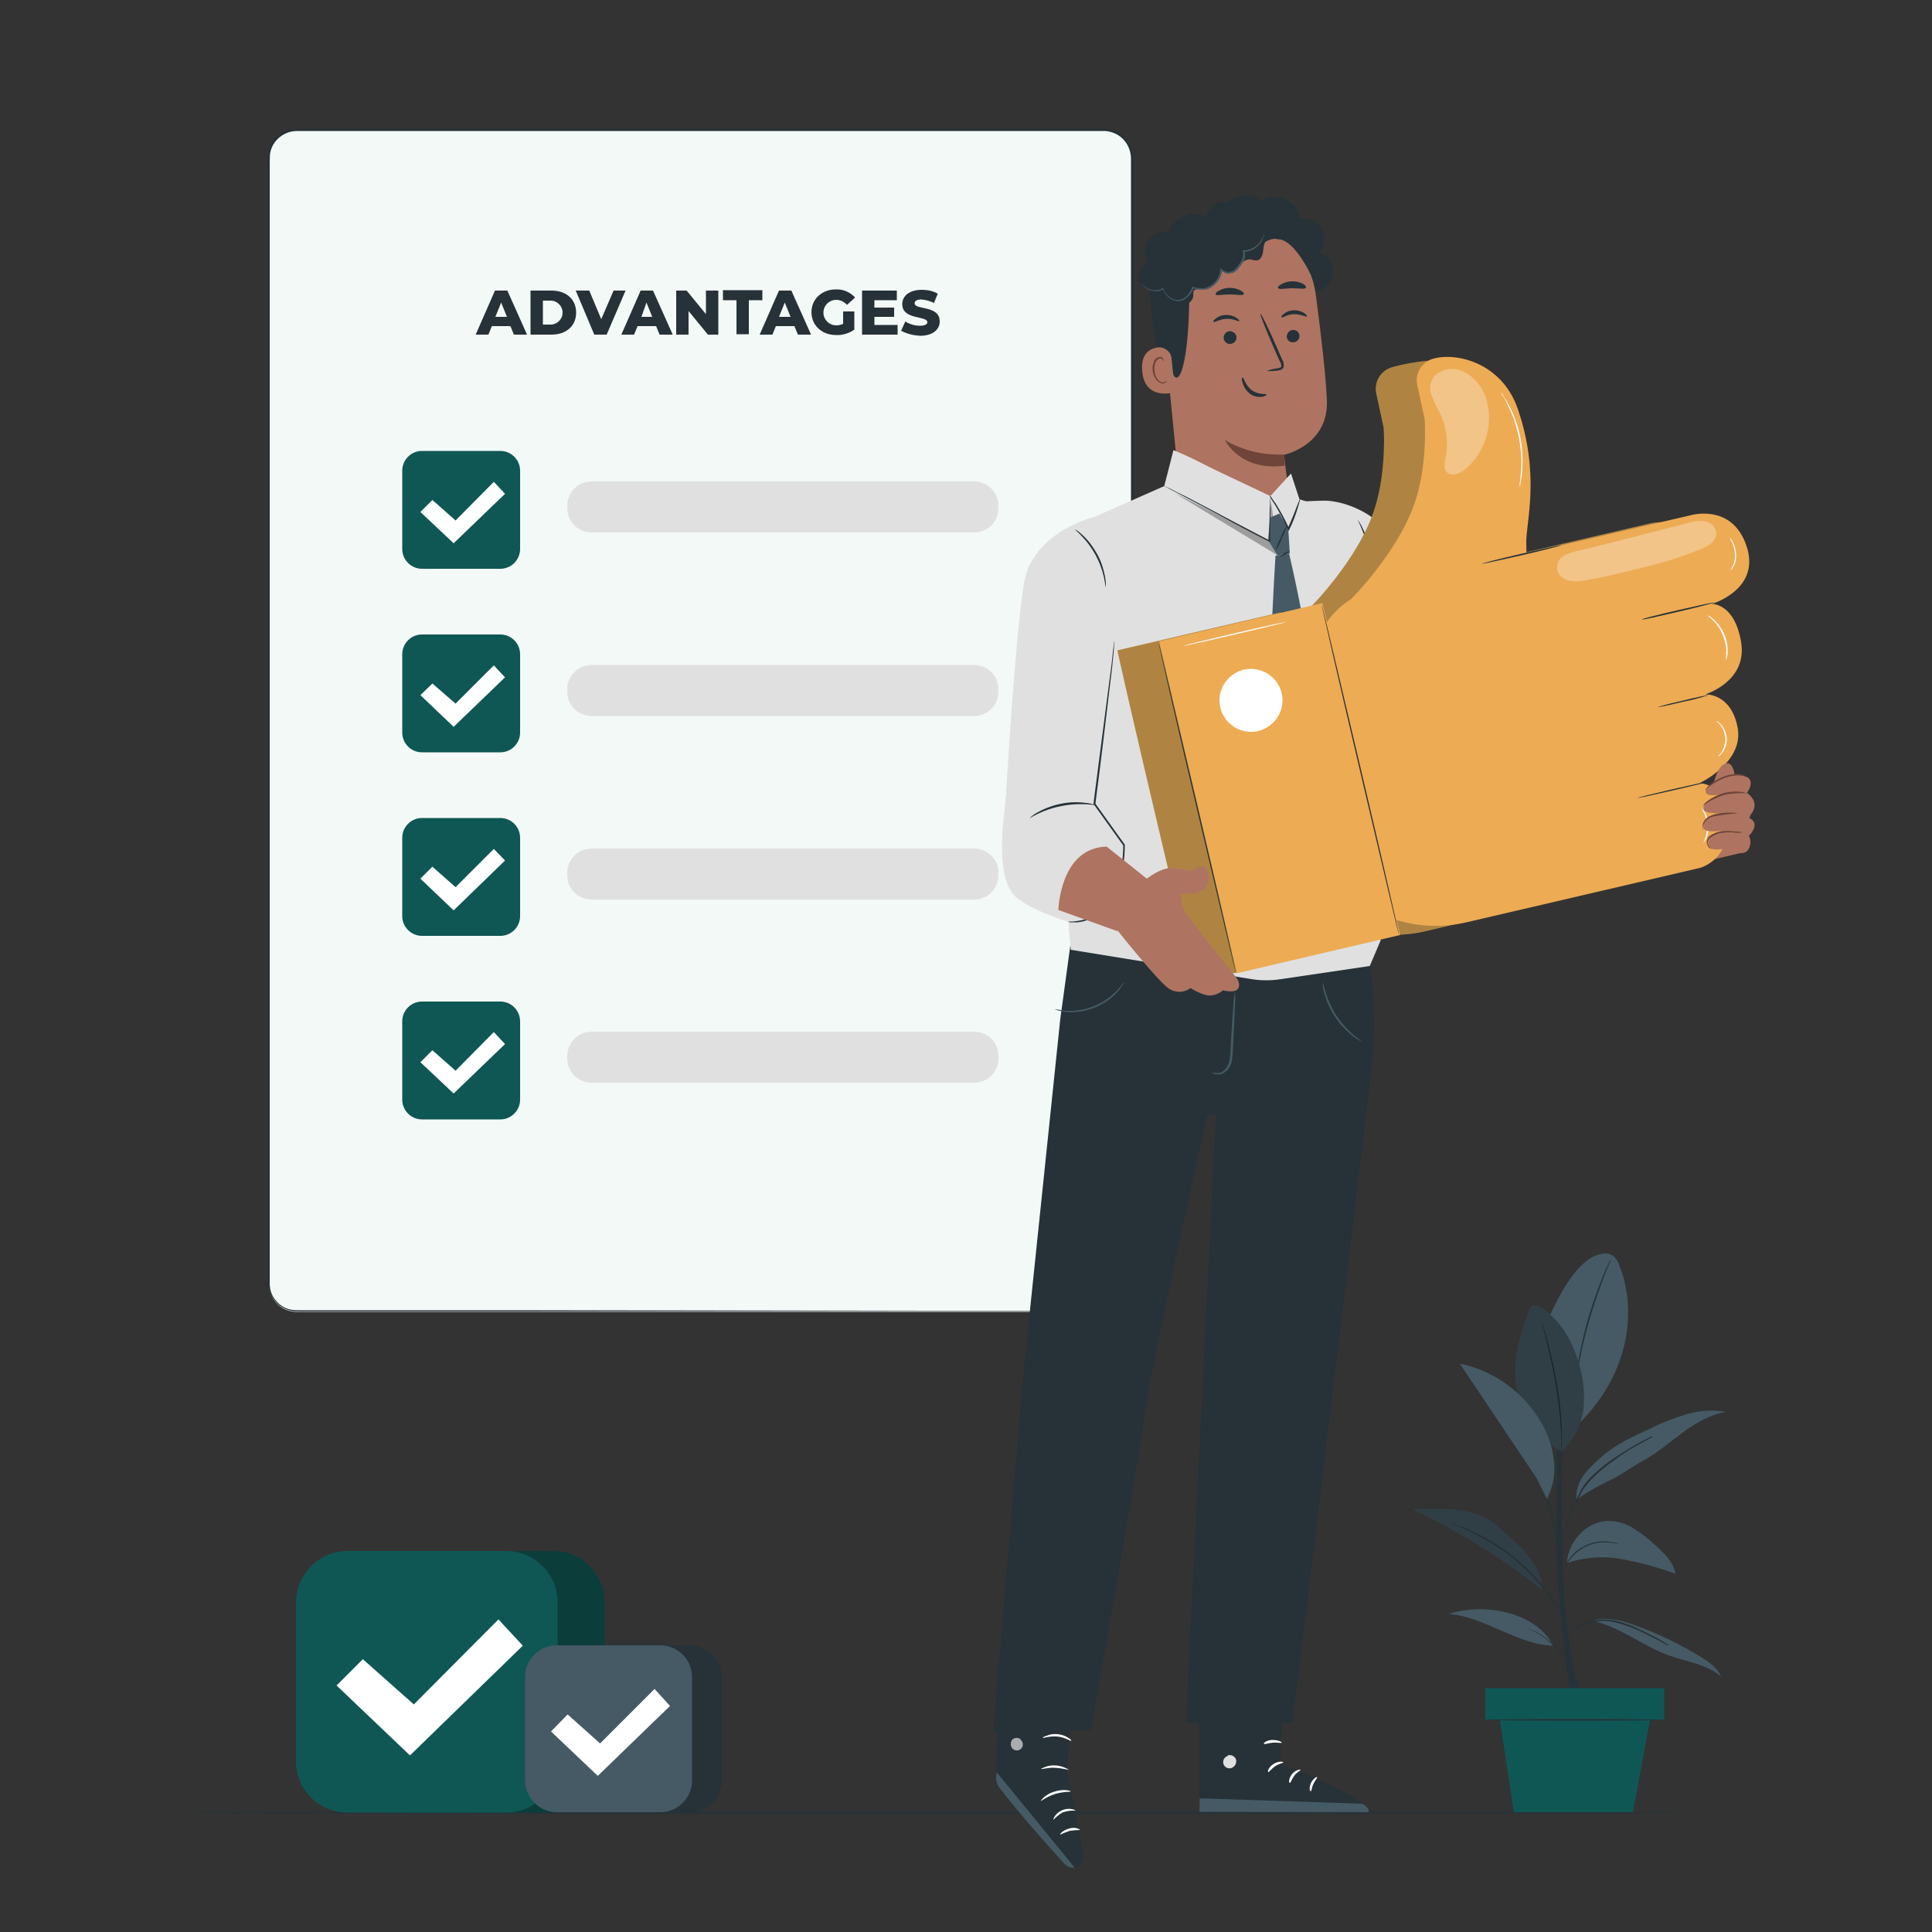 <?xml version="1.0" encoding="utf-8"?>
<!-- Generator: Adobe Illustrator 25.4.1, SVG Export Plug-In . SVG Version: 6.00 Build 0)  -->
<svg version="1.1" id="Layer_1" xmlns="http://www.w3.org/2000/svg" xmlns:xlink="http://www.w3.org/1999/xlink" x="0px" y="0px"
	 viewBox="0 0 500 500" style="enable-background:new 0 0 500 500;" xml:space="preserve">
<rect x="0" y="0" width="500" height="500" fill="#333333" stroke="none"/>
<style type="text/css">
	.st0{display:none;}
	.st1{display:inline;fill:#F5F5F5;}
	.st2{display:inline;fill:#EBEBEB;}
	.st3{display:inline;fill:#E0E0E0;}
	.st4{display:inline;fill:#FFFFFF;}
	.st5{fill:#263238;}
	.st6{fill:#455A64;}
	.st7{opacity:0.3;}
	.st8{fill:#0F5754;}
	.st9{fill:#FFFFFF;}
	.st10{fill:#F3F9F7;}
	.st11{fill:#E0E0E0;}
	.st12{opacity:0.6;}
	.st13{fill:#AE7461;}
	.st14{fill:#6F4439;}
	.st15{fill:#F9BC60;}
	.st16{fill:#EDAB54;}
</style>
<g id="freepik--background-complete--inject-32" class="st0">
	<path class="st1" d="M66.7,47h208.9c4,0,7.2,3.2,7.2,7.2v291.4c0,4-3.2,7.2-7.2,7.2H66.7c-4,0-7.2-3.2-7.2-7.2V54.2
		C59.5,50.2,62.7,47,66.7,47z"/>
	<path class="st2" d="M445.2,65.2l0.4,2.1l-4.2,22.8l0,0c-3,2.2-6.8,3.1-10.4,2.4l-23.8-4.4c0,0-3.8-0.8-2.7-5.8
		c0,0,0.2-2.6,2.4-2.8c0,0-4.6-1.9-4.1-5.4s3.1-3.5,3.1-3.5s-4.3-1.1-3.9-5.1s2.8-4,2.8-4s-5-1.2-3.8-5.7c0.6-2.5,3.1-4,5.5-3.4
		c0,0,0,0,0.1,0l16.9,3.1l14.8,2.7C441.8,59.1,444.6,61.8,445.2,65.2z"/>
	<path class="st2" d="M441,59.4c0,0-5.2-4.7-7-9.8c-0.8-2.6-1.2-5.2-1.2-7.9c0-0.2,0.3-2,0.6-3.5c0.2-1.2-0.6-2.3-1.8-2.6
		c-3.7-0.5-7.2,1.8-8.2,5.4c-2,6.8-0.3,11.5-0.2,13.5l0,2.1L441,59.4z"/>
	
		<rect x="432" y="69.7" transform="matrix(0.182 -0.983 0.983 0.182 290.7 505.694)" class="st2" width="34.3" height="16.9"/>
	<path class="st3" d="M437.8,93.5c0,0,1.3-7.6,3-16.9s3.2-16.9,3.2-16.9s-1.3,7.6-3.1,16.9S437.8,93.5,437.8,93.5z"/>
	<path class="st3" d="M454.4,96.6c0,0,1.3-7.6,3.1-16.9s3.1-16.9,3.2-16.9s-1.3,7.6-3,16.9S454.4,96.6,454.4,96.6z"/>
	<path class="st4" d="M448.5,68.6c-0.3,1.7,0.8,3.4,2.6,3.7c1.7,0.3,3.4-0.8,3.7-2.6c0.3-1.7-0.8-3.3-2.5-3.7
		C450.4,65.7,448.8,66.8,448.5,68.6C448.5,68.5,448.5,68.6,448.5,68.6z"/>
	<path class="st3" d="M419.6,55c0,0,1.8,0.3,4.1,0.7s4,0.8,4,0.8s-1.8-0.3-4.1-0.7S419.6,55,419.6,55z"/>
	<path class="st3" d="M405.5,70.8c0,0,1.2,0.2,2.6,0.4c0.9,0.1,1.7,0.3,2.6,0.6c0,0-1.2-0.2-2.6-0.4C407.2,71.2,406.3,71,405.5,70.8
		z"/>
	<path class="st3" d="M404.5,61.4c0,0,1.6,0.2,3.7,0.6s3.7,0.7,3.7,0.8s-1.6-0.2-3.7-0.6S404.5,61.5,404.5,61.4z"/>
	<path class="st3" d="M405.8,79.4c0,0,1.6,0.2,3.7,0.6s3.7,0.7,3.7,0.7s-1.6-0.2-3.7-0.6S405.8,79.5,405.8,79.4z"/>
	<path class="st4" d="M447.8,61.4c0,0,2.3,0.4,5.2,0.9s5.2,1,5.2,1s-2.3-0.4-5.2-0.9S447.8,61.5,447.8,61.4z"/>
	<path class="st4" d="M403.6,67.3c0-0.1-0.1-0.1-0.1-0.2c-0.1-0.2-0.1-0.4-0.1-0.6c0-0.3,0-0.6,0-0.8c0-0.3,0.1-0.7,0.2-1
		c0.1-0.3,0.3-0.6,0.5-0.9c0.1-0.2,0.3-0.4,0.5-0.6c0.1-0.1,0.3-0.3,0.4-0.4l0.2-0.1c0,0-0.2,0.2-0.5,0.5c-0.2,0.2-0.3,0.4-0.5,0.7
		c-0.2,0.3-0.3,0.6-0.4,0.9c-0.1,0.3-0.2,0.7-0.2,1c0,0.3,0,0.5,0,0.8C403.5,67,403.6,67.3,403.6,67.3z"/>
	<path class="st4" d="M402.7,58.3c-0.1-0.1-0.3-0.3-0.3-0.4c-0.2-0.4-0.3-0.8-0.3-1.3c0-0.4,0.1-0.9,0.4-1.3
		c0.1-0.2,0.2-0.3,0.4-0.4c0,0-0.1,0.2-0.3,0.5c-0.4,0.8-0.4,1.7,0,2.4C402.5,58,402.6,58.1,402.7,58.3z"/>
	<path class="st4" d="M404.8,77c-0.2-0.1-0.3-0.2-0.5-0.4c-0.3-0.4-0.5-0.9-0.5-1.4c0-0.5,0.2-1,0.5-1.4c0.2-0.3,0.5-0.4,0.5-0.4
		c-0.1,0.1-0.3,0.3-0.4,0.4c-0.6,0.8-0.6,1.9,0,2.7C404.6,76.8,404.8,77,404.8,77z"/>
	<path class="st4" d="M406.7,85.6c-0.1-0.1-0.2-0.3-0.3-0.4c-0.4-0.8-0.4-1.8,0-2.6c0.1-0.2,0.2-0.3,0.3-0.4c0,0-0.1,0.2-0.2,0.5
		c-0.3,0.8-0.3,1.7,0,2.5C406.6,85.4,406.7,85.6,406.7,85.6z"/>
	<path class="st4" d="M423.5,48.9c0-0.1-0.1-0.2-0.1-0.4c0-0.1-0.1-0.3-0.1-0.5c0-0.2-0.1-0.4-0.1-0.6c-0.1-0.5-0.1-1.1-0.1-1.6
		c0-0.7,0-1.3,0.1-2c0.1-0.6,0.2-1.3,0.4-1.9c0.2-0.5,0.4-1,0.6-1.5c0.1-0.2,0.2-0.4,0.3-0.5l0.2-0.4c0.1-0.1,0.1-0.2,0.2-0.3
		c0,0.1-0.1,0.2-0.2,0.3l-0.2,0.4c-0.1,0.2-0.2,0.3-0.3,0.5c-0.2,0.4-0.4,0.9-0.5,1.5c-0.2,0.6-0.3,1.3-0.4,1.9
		c-0.1,0.6-0.1,1.3-0.1,1.9c0,0.5,0,1,0.1,1.6c0,0.2,0.1,0.4,0.1,0.6s0.1,0.3,0.1,0.5C423.5,48.6,423.5,48.8,423.5,48.9z"/>
	<path class="st2" d="M419.5,273.3l1.1,1.3l6.1,17.3l0,0c-1.2,2.7-3.5,4.8-6.2,5.8l-18.1,6.4c0,0-2.9,0.9-4.1-2.9
		c0,0-0.9-1.9,0.6-2.9c0,0-3.9,0.5-5-2.1s0.8-3.6,0.8-3.6s-3.4,1-4.7-2s0.3-3.9,0.3-3.9s-3.9,1.1-4.8-2.4c-0.6-1.9,0.5-3.9,2.4-4.5
		c0,0,0,0,0.1,0l12.8-4.5l11.3-4C414.7,270.3,417.7,271.1,419.5,273.3z"/>
	<path class="st2" d="M414.3,271c0,0-5.4-1.2-8.7-4c-1.6-1.4-2.9-3.1-4-4.9l-1-2.6c-0.3-0.9-1.3-1.4-2.2-1.1c-2.8,1.1-4.3,4.1-3.5,7
		c1.4,5.5,4.3,8,5.2,9.4l0.9,1.4L414.3,271z"/>
	
		<rect x="420.6" y="267" transform="matrix(0.943 -0.334 0.334 0.943 -69.201 158.917)" class="st2" width="13.4" height="27.2"/>
	<path class="st3" d="M425.6,295.6c0,0-2.1-5.7-4.6-12.8s-4.5-12.8-4.5-12.8s2.1,5.7,4.6,12.8S425.6,295.6,425.6,295.6z"/>
	<path class="st3" d="M438.2,291.2c0,0-2.1-5.7-4.6-12.8s-4.5-12.8-4.5-12.8s2.1,5.7,4.6,12.8S438.2,291.1,438.2,291.2z"/>
	<path class="st4" d="M423,274.3c0.5,1.3,1.9,2,3.2,1.5c1.3-0.5,2-1.9,1.5-3.2c-0.5-1.3-1.9-2-3.2-1.5
		C423.2,271.6,422.5,273,423,274.3z"/>
	<path class="st3" d="M397.9,276.4c0,0,1.4-0.5,3.1-1.1s3.1-1.1,3.1-1s-1.4,0.5-3.1,1.1S397.9,276.4,397.9,276.4z"/>
	<path class="st3" d="M394.4,292.8c0,0,0.9-0.4,2-0.7c0.7-0.3,1.3-0.5,2-0.6c-0.6,0.3-1.3,0.5-2,0.8
		C395.8,292.4,395.1,292.6,394.4,292.8z"/>
	<path class="st3" d="M390,286.8c0,0,1.2-0.5,2.8-1s2.8-1,2.8-0.9s-1.2,0.5-2.8,1S390,286.8,390,286.8z"/>
	<path class="st3" d="M398.1,298.6c0,0,1.2-0.5,2.8-1s2.8-1,2.8-0.9s-1.2,0.5-2.8,1S398.1,298.7,398.1,298.6z"/>
	<path class="st4" d="M419.7,269.7c0,0,1.7-0.7,3.9-1.5s3.9-1.4,4-1.3s-1.7,0.7-3.9,1.4S419.7,269.7,419.7,269.7z"/>
	<path class="st4" d="M391.8,291.2l-0.1-0.1c-0.1-0.1-0.2-0.2-0.3-0.3c-0.1-0.2-0.2-0.4-0.3-0.6c-0.1-0.2-0.2-0.5-0.2-0.8
		c0-0.3-0.1-0.5-0.1-0.8c0-0.2,0.1-0.4,0.1-0.6c0-0.1,0.1-0.3,0.1-0.4c0-0.1,0.1-0.1,0.1-0.1s-0.1,0.2-0.2,0.6
		c0,0.2-0.1,0.4-0.1,0.6c0,0.3,0,0.5,0.1,0.8c0.1,0.3,0.1,0.5,0.2,0.8c0.1,0.2,0.2,0.4,0.3,0.6C391.6,291,391.8,291.2,391.8,291.2z"
		/>
	<path class="st4" d="M387.6,285.3c-0.1,0-0.3-0.1-0.4-0.2c-0.3-0.2-0.5-0.4-0.7-0.8c-0.2-0.3-0.3-0.6-0.3-1c0-0.1,0-0.3,0.1-0.4
		c0,0,0,0.2,0,0.4c0,0.3,0.1,0.7,0.3,1c0.2,0.3,0.4,0.5,0.7,0.7C387.4,285.3,387.6,285.3,387.6,285.3z"/>
	<path class="st4" d="M396.4,297.3c-0.2,0-0.3,0-0.5-0.1c-0.4-0.2-0.7-0.4-0.9-0.8c-0.2-0.4-0.3-0.8-0.2-1.2c0-0.2,0.1-0.3,0.2-0.5
		c0,0-0.1,0.2-0.1,0.5c0,0.4,0,0.8,0.2,1.1c0.2,0.3,0.5,0.6,0.8,0.8C396.2,297.3,396.4,297.3,396.4,297.3z"/>
	<path class="st4" d="M401.2,302.5c-0.1,0-0.3-0.1-0.4-0.2c-0.3-0.2-0.6-0.5-0.7-0.8c-0.2-0.3-0.3-0.6-0.3-1c0-0.1,0-0.3,0-0.4
		c0,0,0,0.2,0,0.4c0,0.4,0.2,0.7,0.3,1c0.2,0.3,0.4,0.6,0.7,0.8C400.9,302.4,401,302.4,401.2,302.5z"/>
	<path class="st4" d="M398.2,270.7l-0.2-0.2c-0.1-0.1-0.2-0.2-0.2-0.3c-0.1-0.1-0.2-0.2-0.3-0.4c-0.3-0.3-0.5-0.7-0.7-1
		c-0.3-0.4-0.5-0.9-0.7-1.4c-0.2-0.5-0.3-1-0.5-1.5c-0.1-0.4-0.2-0.8-0.2-1.2c0-0.2,0-0.3,0-0.5s0-0.3,0-0.4c0-0.1,0-0.2,0-0.3
		c0,0.1,0,0.2,0,0.3c0,0.1,0,0.2,0,0.4s0,0.3,0,0.5c0,0.4,0.1,0.8,0.2,1.2c0.3,1.4,1,2.7,1.8,3.9c0.1,0.1,0.2,0.3,0.3,0.4l0.2,0.3
		C398,270.6,398.1,270.6,398.2,270.7z"/>
	<path class="st3" d="M214.7,396.2h48.7c7.4,0,13.3,6,13.3,13.3v48.7c0,7.4-6,13.3-13.3,13.3h-48.7c-7.4,0-13.3-6-13.3-13.3v-48.7
		C201.4,402.2,207.3,396.2,214.7,396.2z"/>
	<path class="st2" d="M201.1,396.2h48.7c7.4,0,13.3,6,13.3,13.3v48.7c0,7.4-6,13.3-13.3,13.3h-48.7c-7.4,0-13.3-6-13.3-13.3v-48.7
		C187.8,402.2,193.8,396.2,201.1,396.2z"/>
	<polygon class="st4" points="199.5,435 207.1,427.4 221.7,440.4 246.1,415.9 253.2,423.5 220.6,455 	"/>
	<path class="st3" d="M57.7,412.4h31.8c7.4,0,13.3,6,13.3,13.3v31.8c0,7.4-6,13.3-13.3,13.3H57.7c-7.4,0-13.3-6-13.3-13.3v-31.8
		C44.3,418.4,50.3,412.4,57.7,412.4z"/>
	<path class="st2" d="M47.2,412.4H79c7.4,0,13.3,6,13.3,13.3v31.8c0,7.4-6,13.3-13.3,13.3H47.2c-7.4,0-13.3-6-13.3-13.3v-31.8
		C33.9,418.4,39.8,412.4,47.2,412.4z"/>
	<polygon class="st4" points="42.9,442.5 48.8,436.6 60.1,446.7 79.1,427.6 84.6,433.5 59.3,458 	"/>
</g>
<g id="freepik--Flor--inject-32">
	<path class="st5" d="M446.9,469.1c0,0.1-90,0.3-200.9,0.3s-200.9-0.1-200.9-0.3s89.9-0.3,200.9-0.3S446.9,469,446.9,469.1z"/>
</g>
<g id="freepik--Plant--inject-32">
	<path class="st5" d="M406.6,440.5c0,0-4.2-28.6-3.8-45.3s0-35.4,0-35.4h1.9c0,0-1.3,33.1,0.1,53.1s5.1,27.7,5.1,27.7L406.6,440.5"
		/>
	<path class="st6" d="M419.1,327.5c-0.3-1-0.9-1.9-1.8-2.6c-1.2-0.8-2.8-0.5-4.2,0c-5.8,2-11,12.9-13.3,18.6l7.7,26
		C421.5,356.5,423.9,339.6,419.1,327.5z"/>
	<path class="st5" d="M416.9,326c0,0.1-0.1,0.2-0.1,0.3l-0.4,0.9c-0.3,0.8-0.8,2-1.4,3.5c-1.1,3-2.6,7.1-3.9,11.7s-2.2,8.9-2.7,12
		c-0.3,1.6-0.5,2.8-0.6,3.7c-0.1,0.4-0.1,0.7-0.2,1c0,0.1,0,0.2-0.1,0.4c0-0.1,0-0.2,0-0.4c0-0.3,0.1-0.6,0.1-1
		c0.1-0.9,0.3-2.1,0.5-3.7c0.7-4.1,1.5-8.1,2.6-12.1c1.1-4,2.5-7.9,4-11.7c0.6-1.5,1.1-2.6,1.5-3.4c0.2-0.4,0.3-0.7,0.4-0.9
		C416.7,326.2,416.8,326.1,416.9,326z"/>
	<path class="st6" d="M404.1,375.7c-7.1-4.1-11.6-11.5-11.9-19.7c-0.3-5.8,1.5-11.4,3.5-16.8c0.1-0.5,0.4-0.9,0.8-1.2
		c0.7-0.3,1.4-0.1,2,0.3c5.2,3,8.4,8.7,10.1,14.5c1.2,3.8,1.6,7.9,1.2,11.9C409.2,368.8,407.2,372.7,404.1,375.7"/>
	<path class="st5" d="M404.1,375.7c0-0.1,0-0.2,0-0.4c0-0.3,0-0.6,0-1c0-0.9,0-2.1-0.1-3.7c-0.2-4-0.7-8-1.3-12
		c-0.8-4.6-1.8-8.8-2.5-11.8l-0.9-3.6c-0.1-0.4-0.2-0.7-0.2-1c0-0.1-0.1-0.2-0.1-0.3c0.1,0.1,0.1,0.2,0.1,0.3c0.1,0.2,0.2,0.6,0.3,1
		c0.2,0.8,0.6,2,1,3.5c0.8,3,1.8,7.2,2.6,11.8c0.7,4,1.1,8,1.2,12c0,1.5,0,2.8,0,3.7l0,1C404.2,375.4,404.2,375.6,404.1,375.7z"/>
	<g class="st7">
		<path d="M404.1,375.7c-7.1-4.1-11.6-11.5-11.9-19.7c-0.3-5.8,1.5-11.4,3.5-16.8c0.1-0.5,0.4-0.9,0.8-1.2c0.7-0.3,1.4-0.1,2,0.3
			c5.2,3,8.4,8.7,10.1,14.5c1.2,3.8,1.6,7.9,1.2,11.9C409.2,368.8,407.2,372.7,404.1,375.7"/>
	</g>
	<path class="st6" d="M412.3,419.5c7.1,1.6,13,6.6,19.8,9c4.5,1.6,9.7,2.2,13.3,5.4c-0.9-2.2-2.9-3.6-4.9-4.9
		c-5.7-3.5-11.7-6.4-18-8.6c-3.2-1.1-6.7-2-10-1.1"/>
	<path class="st6" d="M402,425.9c-8.9-0.1-18.3-7.7-27.1-8.2C384.1,414.7,397.4,417.1,402,425.9"/>
	<path class="st6" d="M405.5,404.5c4.6-1.5,9.5-1.9,14.2-1c4.7,0.9,9.4,2.1,13.9,3.8c-0.5-3.1-3-5.4-5.3-7.5c-1.7-1.6-3.6-3-5.6-4.3
		c-2-1.3-4.3-1.9-6.7-1.9c-2.9,0.2-5.5,1.5-7.4,3.7C406.8,399.3,405.7,401.8,405.5,404.5"/>
	<path class="st6" d="M387.2,394.7c-5.6-4.8-14.1-4.3-21.5-4.1c11.8,5.6,23,12.6,33.3,20.7C399.3,406,394.3,400.7,387.2,394.7z"/>
	<g class="st7">
		<path d="M387.2,394.7c-5.6-4.8-14.1-4.3-21.5-4.1c11.8,5.6,23,12.6,33.3,20.7C399.3,406,394.3,400.7,387.2,394.7z"/>
	</g>
	<path class="st6" d="M408,388.1c2.7-1.9,5.6-3.6,8.6-5c2.9-1.3,5.7-3.5,8.5-5c3.7-2,6.9-4.8,10.3-7.3s7.1-4.7,11.3-5.4
		c-3.4-0.6-6.9-0.4-10.2,0.6c-3.3,1-6.5,2.2-9.6,3.8c-4.4,2-8.8,4-12.4,7.2S407.6,383.3,408,388.1"/>
	<path class="st5" d="M431.9,425.9l-0.3-0.1l-0.8-0.4c-0.7-0.4-1.6-0.9-2.8-1.5c-0.6-0.3-1.3-0.6-2-1s-1.5-0.7-2.3-1.1
		c-1.8-0.8-3.6-1.4-5.5-1.9c-1.9-0.5-3.8-0.6-5.7-0.1c-0.8,0.2-1.6,0.4-2.4,0.7c-1.7,0.7-3.2,1.7-4.4,3c-0.5,0.5-0.8,0.9-0.8,0.9
		c0-0.1,0.1-0.2,0.2-0.3c0.2-0.2,0.3-0.5,0.5-0.7c0.7-0.8,1.5-1.5,2.4-2.1c0.6-0.4,1.3-0.8,2-1.1c0.8-0.3,1.6-0.6,2.5-0.8
		c1.9-0.4,3.9-0.4,5.9,0.1c1.9,0.5,3.7,1.1,5.5,2c0.8,0.4,1.6,0.7,2.3,1.1s1.4,0.7,2,1c1.2,0.6,2.1,1.2,2.8,1.6l0.8,0.5
		C431.8,425.8,431.9,425.9,431.9,425.9z"/>
	<path class="st5" d="M395.4,421.5c0.2,0,0.4,0.1,0.6,0.2c0.5,0.2,1,0.4,1.5,0.6c3.1,1.6,5.7,4.1,7.4,7.1c0.3,0.5,0.5,0.9,0.7,1.4
		c0.1,0.2,0.2,0.4,0.2,0.5c0,0-0.4-0.7-1.1-1.9c-0.9-1.5-2-2.8-3.2-4c-1.2-1.2-2.6-2.2-4.1-3C396.1,421.8,395.3,421.5,395.4,421.5z"
		/>
	<path class="st5" d="M375.7,394.2l0.4,0.1l1.1,0.4l1.7,0.6c0.7,0.2,1.4,0.6,2.2,1c4.2,1.9,8.1,4.4,11.6,7.4
		c1.9,1.6,3.8,3.4,5.4,5.3c1.4,1.6,2.6,3.2,3.8,4.9c1,1.4,1.8,2.6,2.3,3.5l0.6,1c0.1,0.1,0.1,0.2,0.2,0.3c-0.1-0.1-0.2-0.2-0.2-0.3
		c-0.1-0.2-0.4-0.5-0.7-0.9c-0.6-0.8-1.4-2-2.4-3.4s-2.3-3.1-3.9-4.8c-1.7-1.9-3.5-3.6-5.4-5.3c-3.5-2.9-7.4-5.4-11.5-7.4
		c-0.8-0.4-1.5-0.7-2.1-1l-1.7-0.7l-1.1-0.5C375.9,394.4,375.8,394.3,375.7,394.2z"/>
	<path class="st5" d="M418.8,399.5c-0.2,0-0.5,0-0.7-0.1l-0.8-0.1c-0.3-0.1-0.7-0.1-1.1-0.1c-2.1-0.2-4.2,0.2-6.1,1.2
		c-1,0.5-2,1.2-2.8,2.1c-0.7,0.7-1.3,1.4-1.8,2.2c-0.5,0.7-0.9,1.5-1.2,2.3c0-0.2,0.1-0.5,0.2-0.7c0.2-0.6,0.5-1.2,0.9-1.8
		c0.5-0.8,1.1-1.6,1.8-2.3c0.8-0.9,1.8-1.6,2.9-2.1c1.9-1,4.1-1.4,6.3-1.1c0.4,0.1,0.8,0.1,1.1,0.1l0.8,0.2
		C418.4,399.3,418.6,399.4,418.8,399.5z"/>
	<path class="st5" d="M427.8,371.8c-0.1,0.1-0.2,0.1-0.3,0.2l-1,0.5c-0.9,0.5-2.1,1.2-3.6,2s-3.3,2-5.1,3.4c-2.1,1.4-4,3-5.8,4.8
		c-0.9,0.9-1.7,1.9-2.4,3c-0.6,1.1-1.1,2.2-1.7,3.2c-0.9,1.8-1.7,3.7-2.5,5.6c-0.5,1.3-0.9,2.6-1.2,4c-0.2,1-0.3,1.5-0.3,1.5
		s0-0.1,0-0.4s0.1-0.6,0.2-1.1c0.3-1.4,0.6-2.7,1.1-4c0.7-1.9,1.5-3.8,2.4-5.7c0.5-1,1.1-2.1,1.6-3.3c0.7-1.1,1.5-2.2,2.4-3.1
		c1.8-1.8,3.7-3.4,5.8-4.8c1.9-1.3,3.7-2.4,5.2-3.3s2.8-1.5,3.7-2l1-0.5C427.5,371.8,427.6,371.8,427.8,371.8z"/>
	<path class="st5" d="M402.8,398.7c-0.1-0.2-0.1-0.5-0.2-0.8c-0.1-0.5-0.2-1.2-0.4-2.1c-0.4-2.3-1-4.5-1.7-6.7
		c-0.7-2.2-1.6-4.3-2.5-6.4l-0.9-1.9c-0.1-0.2-0.2-0.5-0.3-0.7c0.2,0.2,0.3,0.4,0.4,0.7c0.2,0.4,0.6,1.1,1,1.9
		c2.1,4.1,3.5,8.6,4.2,13.1c0.1,0.9,0.2,1.6,0.3,2.1C402.8,398.2,402.8,398.4,402.8,398.7z"/>
	<path class="st6" d="M402.2,378.5c-0.3-3.4-1.3-6.6-2.9-9.6c-4.5-8.2-12.3-14.1-21.5-16l19.9,29.7l2.6,5.3
		C401.9,385,402.5,381.7,402.2,378.5z"/>
	<rect x="384.4" y="436.9" class="st8" width="46.3" height="8.2"/>
	<polygon class="st8" points="387.9,443.5 391.8,469 422.6,469 427.3,443.5 	"/>
	<path class="st5" d="M430.7,445.1c0,0.1-10.5,0.2-23.3,0.2s-23.3-0.1-23.3-0.2s10.4-0.2,23.3-0.2S430.7,445,430.7,445.1z"/>
</g>
<g id="freepik--Boxes--inject-32">
	<path class="st8" d="M102.1,401.4h41.1c7.4,0,13.3,6,13.3,13.3v41.1c0,7.4-6,13.3-13.3,13.3h-41.1c-7.4,0-13.3-6-13.3-13.3v-41.1
		C88.8,407.4,94.7,401.4,102.1,401.4z"/>
	<g class="st7">
		<path d="M102.1,401.4h41.1c7.4,0,13.3,6,13.3,13.3v41.1c0,7.4-6,13.3-13.3,13.3h-41.1c-7.4,0-13.3-6-13.3-13.3v-41.1
			C88.8,407.4,94.7,401.4,102.1,401.4z"/>
	</g>
	<path class="st8" d="M89.9,401.4H131c7.4,0,13.3,6,13.3,13.3v41.1c0,7.4-6,13.3-13.3,13.3H89.9c-7.4,0-13.3-6-13.3-13.3v-41.1
		C76.6,407.4,82.6,401.4,89.9,401.4z"/>
	<polygon class="st9" points="87.1,436.2 93.9,429.4 107.1,441.1 129,419.1 135.3,425.9 106.1,454.3 	"/>
	<path class="st5" d="M151.8,425.8h26.8c4.5,0,8.2,3.7,8.2,8.2v26.8c0,4.5-3.7,8.2-8.2,8.2h-26.8c-4.5,0-8.2-3.7-8.2-8.2V434
		C143.6,429.5,147.3,425.8,151.8,425.8z"/>
	<path class="st6" d="M144.1,425.8h26.8c4.5,0,8.2,3.7,8.2,8.2v26.8c0,4.5-3.7,8.2-8.2,8.2h-26.8c-4.5,0-8.2-3.7-8.2-8.2V434
		C135.9,429.5,139.5,425.8,144.1,425.8z"/>
	<polygon class="st9" points="142.6,448.1 146.9,443.7 155.3,451.2 169.4,437.1 173.4,441.5 154.7,459.6 	"/>
</g>
<g id="freepik--List--inject-32">
	<path class="st10" d="M76.8,33.7h208.9c4,0,7.2,3.2,7.2,7.2v291.4c0,4-3.2,7.2-7.2,7.2H76.8c-4,0-7.2-3.2-7.2-7.2V40.9
		C69.6,36.9,72.8,33.7,76.8,33.7z"/>
	<path class="st5" d="M285.7,339.4c0.9,0,1.8-0.2,2.6-0.5c1-0.4,2-1.1,2.7-1.9c1-1.1,1.7-2.6,1.8-4.1c0-7,0-17.2,0-30.5
		c0-26.5,0-64.8-0.1-112.1c0-23.7,0-49.6,0-77.4c0-13.9,0-28.3,0-43.1V41.6c0.1-1.9-0.5-3.8-1.7-5.2c-1.2-1.5-3-2.3-4.9-2.5
		c-1.9,0-3.9,0-5.8,0H76.8c-2.2,0-4.3,1.1-5.6,2.8c-0.7,0.9-1.1,1.9-1.3,3c-0.1,1.1-0.1,2.2-0.1,3.3V83c0,17.6,0,34.9,0,51.9
		c0,34,0,66.9,0,98.2s0,61,0,88.8v10.3c0,1.7,0.6,3.3,1.7,4.5c1.1,1.3,2.6,2.1,4.2,2.3c0.8,0.1,1.6,0.1,2.5,0.1h17.2h37.1l112.1,0.1
		l30.5,0h7.9L285.7,339.4l-2.7-0.1h-7.9h-30.5l-112.1,0.1H78.2c-0.8,0-1.7,0-2.5-0.1c-3.6-0.6-6.2-3.6-6.3-7.3c0-3.4,0-6.9,0-10.3
		c0-27.8,0-57.5,0-88.8s0-64.1,0-98.2V43c0-1.1,0-2.3,0.1-3.4c0.2-1.2,0.6-2.3,1.3-3.2c1.4-1.9,3.6-3,6-3h203.5c2,0,3.9,0,5.9,0
		c2,0.1,3.9,1.1,5.2,2.6c1.3,1.5,1.9,3.5,1.8,5.5v5.7c0,7.6,0,15.1,0,22.5c0,14.8,0,29.2,0,43.1c0,27.8,0,53.7,0,77.4
		c0,47.3-0.1,85.6-0.1,112.1c0,13.2,0,23.5-0.1,30.5c-0.2,1.5-0.8,3-1.9,4.2c-0.7,0.8-1.7,1.5-2.7,1.9c-0.6,0.3-1.3,0.4-2,0.5
		L285.7,339.4z"/>
	<path class="st11" d="M153.1,124.6h99c3.5,0,6.3,2.8,6.3,6.3v0.6c0,3.5-2.8,6.3-6.3,6.3h-99c-3.5,0-6.3-2.8-6.3-6.3v-0.6
		C146.8,127.4,149.6,124.6,153.1,124.6z"/>
	<path class="st8" d="M109.2,116.7h20.3c2.8,0,5.1,2.3,5.1,5.1v20.3c0,2.8-2.3,5.1-5.1,5.1h-20.3c-2.8,0-5.1-2.3-5.1-5.1v-20.3
		C104.1,119,106.4,116.7,109.2,116.7z"/>
	<polygon class="st9" points="108.8,132.5 111.9,129.4 117.9,134.7 127.8,124.7 130.7,127.8 117.4,140.6 	"/>
	<path class="st11" d="M153.1,172.1h99c3.5,0,6.3,2.8,6.3,6.3v0.6c0,3.5-2.8,6.3-6.3,6.3h-99c-3.5,0-6.3-2.8-6.3-6.3v-0.6
		C146.8,174.9,149.6,172.1,153.1,172.1z"/>
	<path class="st8" d="M109.2,164.2h20.3c2.8,0,5.1,2.3,5.1,5.1v20.3c0,2.8-2.3,5.1-5.1,5.1h-20.3c-2.8,0-5.1-2.3-5.1-5.1v-20.3
		C104.1,166.5,106.4,164.2,109.2,164.2z"/>
	<polygon class="st9" points="108.8,179.9 111.9,176.9 117.9,182.1 127.8,172.2 130.7,175.3 117.4,188.1 	"/>
	<path class="st11" d="M153.1,219.6h99c3.5,0,6.3,2.8,6.3,6.3v0.6c0,3.5-2.8,6.3-6.3,6.3h-99c-3.5,0-6.3-2.8-6.3-6.3v-0.6
		C146.8,222.4,149.6,219.6,153.1,219.6z"/>
	<path class="st8" d="M109.2,211.7h20.3c2.8,0,5.1,2.3,5.1,5.1v20.3c0,2.8-2.3,5.1-5.1,5.1h-20.3c-2.8,0-5.1-2.3-5.1-5.1v-20.3
		C104.1,214,106.4,211.7,109.2,211.7z"/>
	<polygon class="st9" points="108.8,227.4 111.9,224.3 117.9,229.6 127.8,219.7 130.7,222.7 117.4,235.6 	"/>
	<path class="st11" d="M153.1,267h99c3.5,0,6.3,2.8,6.3,6.3v0.6c0,3.5-2.8,6.3-6.3,6.3h-99c-3.5,0-6.3-2.8-6.3-6.3v-0.6
		C146.8,269.9,149.6,267,153.1,267z"/>
	<path class="st8" d="M109.2,259.2h20.3c2.8,0,5.1,2.3,5.1,5.1v20.3c0,2.8-2.3,5.1-5.1,5.1h-20.3c-2.8,0-5.1-2.3-5.1-5.1v-20.3
		C104.1,261.5,106.4,259.2,109.2,259.2z"/>
	<polygon class="st9" points="108.8,274.9 111.9,271.8 117.9,277.1 127.8,267.1 130.7,270.2 117.4,283 	"/>
	<path class="st5" d="M132.1,84.4h-4.8l-0.9,2.2h-3.3l5-11.4h3.2l5.1,11.4H133L132.1,84.4z M131.2,82l-1.5-3.7l-1.5,3.7H131.2z"/>
	<path class="st5" d="M137.3,75.2h5.4c3.8,0,6.4,2.2,6.4,5.7s-2.6,5.7-6.4,5.7h-5.4V75.2z M142.5,84c1.7,0,3.1-1.4,3.1-3.1
		c0-1.7-1.4-3.1-3.1-3.1h-2V84H142.5z"/>
	<path class="st5" d="M161.9,75.2L157,86.6h-3.2L149,75.2h3.5l3.1,7.4l3.2-7.4H161.9z"/>
	<path class="st5" d="M169.8,84.4H165l-0.9,2.2h-3.3l5-11.4h3.2l5.1,11.4h-3.4L169.8,84.4z M168.8,82l-1.5-3.7L166,82L168.8,82z"/>
	<path class="st5" d="M185.9,75.2v11.4h-2.7l-5-6.1v6.1H175V75.2h2.7l5,6.1v-6.1H185.9z"/>
	<path class="st5" d="M190.6,77.7h-3.5v-2.6h10.2v2.6h-3.5v8.8h-3.2V77.7z"/>
	<path class="st5" d="M205.6,84.4h-4.8l-0.9,2.2h-3.3l5-11.4h3.2l5.1,11.4h-3.4L205.6,84.4z M204.6,82l-1.5-3.7l-1.5,3.7H204.6z"/>
	<path class="st5" d="M218.2,80.6h2.9v4.7c-1.4,1-3.1,1.5-4.8,1.4c-3.6,0-6.3-2.5-6.3-5.9s2.7-5.9,6.3-5.9c1.9-0.1,3.7,0.7,5,2.1
		l-2.1,1.9c-0.7-0.8-1.7-1.3-2.8-1.3c-1.8,0-3.3,1.5-3.3,3.3c0,1.8,1.5,3.3,3.3,3.3c0.6,0,1.2-0.1,1.8-0.4L218.2,80.6z"/>
	<path class="st5" d="M232.3,84.1v2.5h-9.2V75.2h9v2.5h-5.8v1.9h5.1V82h-5.1v2.1H232.3z"/>
	<path class="st5" d="M233.2,85.6l1.1-2.4c1.1,0.7,2.4,1.1,3.8,1.1c1.3,0,1.9-0.4,1.9-0.9c0-1.8-6.5-0.5-6.5-4.7
		c0-2,1.7-3.7,5.1-3.7c1.4,0,2.9,0.3,4.1,1l-1,2.4c-1-0.5-2.1-0.8-3.2-0.9c-1.4,0-1.8,0.5-1.8,1c0,1.8,6.5,0.4,6.5,4.7
		c0,2-1.7,3.7-5.1,3.7C236.4,86.8,234.7,86.4,233.2,85.6z"/>
</g>
<g id="freepik--Character--inject-32">
	<path class="st5" d="M332.2,433.8l-0.9,22.6c0,0,22.6,8.5,22.9,12.6l-43.8-0.1l-0.1-35.2L332.2,433.8z"/>
	<path class="st11" d="M317.8,454.4c-0.9,0.3-1.4,1.1-1.2,2c0.2,0.9,1.1,1.4,2,1.2c0.9-0.3,1.5-1.2,1.3-2.2
		c-0.3-0.9-1.3-1.4-2.2-1.1"/>
	<path class="st6" d="M310.4,468.9l0.1-3.5l42,1.4c0,0,2,0.9,1.7,2.2L310.4,468.9z"/>
	<path class="st9" d="M332.1,456.1c0,0.2-1.1,0.3-2.1,1s-1.6,1.6-1.8,1.5s0.1-1.3,1.4-2.1S332.1,455.9,332.1,456.1z"/>
	<path class="st9" d="M336.6,458c0,0.2-0.9,0.6-1.6,1.5s-0.9,1.9-1.2,1.9s-0.3-1.2,0.6-2.3S336.6,457.9,336.6,458z"/>
	<path class="st9" d="M339.2,463.6c-0.2,0-0.5-1,0.1-2.2s1.5-1.6,1.6-1.5s-0.5,0.8-1,1.8S339.5,463.5,339.2,463.6z"/>
	<path class="st9" d="M331.7,451c-0.1,0.2-1.1-0.1-2.3,0s-2.1,0.5-2.3,0.3s0.8-1,2.2-1S331.8,450.8,331.7,451z"/>
	<path class="st5" d="M278.5,430.7l-2.4,27.3l4.3,22c0.3,1.5-0.7,3-2.2,3.3c-0.1,0-0.1,0-0.2,0l0,0c-0.9,0.1-1.8-0.2-2.4-0.9
		c-3.9-4.3-18.2-20-17.9-22c0.3-2.3,0.6-28.9,0.6-28.9L278.5,430.7z"/>
	<path class="st6" d="M278.1,483.3l-20.2-24.7l-0.1,1.2c-0.1,1,0.2,2,0.8,2.8c1.6,2.1,6.2,8,17,19.9
		C276.3,483.1,277.2,483.5,278.1,483.3L278.1,483.3z"/>
	<g class="st12">
		<path class="st9" d="M264.1,450.2c0.7,0.6,0.8,1.5,0.3,2.2c-0.5,0.7-1.5,0.8-2.2,0.3c-0.7-0.6-0.8-1.6-0.3-2.4
			c0.6-0.7,1.7-0.7,2.3-0.1"/>
	</g>
	<path class="st9" d="M272.6,471c0.7-0.8,1.6-1.5,2.5-2c1-0.3,2.1-0.5,3.2-0.4c0-0.1-0.3-0.3-0.9-0.4c-1.7-0.3-3.4,0.4-4.4,1.8
		C272.6,470.6,272.6,471,272.6,471z"/>
	<path class="st9" d="M274.4,474.8c0.8-0.4,1.6-0.7,2.5-1c0.9-0.1,1.8-0.2,2.7-0.2c-0.8-0.6-1.9-0.7-2.8-0.4
		C275.1,473.6,274.2,474.7,274.4,474.8z"/>
	<path class="st9" d="M269.3,466.1c0.1,0.1,1.5-1.1,3.7-1.8s4.1-0.5,4.1-0.7s-2-0.7-4.3,0.1C271.4,464.1,270.2,464.9,269.3,466.1z"
		/>
	<path class="st9" d="M269.4,457.8c0.1,0.2,1.6-0.4,3.6-0.3s3.5,0.6,3.6,0.5C274.3,456.6,271.6,456.5,269.4,457.8z"/>
	<path class="st9" d="M269.9,449.8c1.2-0.3,2.5-0.5,3.7-0.4c2.1,0.2,3.5,1.3,3.6,1.1s-0.2-0.4-0.8-0.8c-0.8-0.5-1.7-0.8-2.7-0.9
		c-0.9-0.1-1.9,0-2.8,0.4C270.1,449.4,269.8,449.7,269.9,449.8z"/>
	<path class="st9" d="M273.6,447.8c0.1-0.3,0.1-0.7,0.1-1c0-1-0.3-1.9-0.6-2.8c-0.2-0.7-0.7-1.2-1.3-1.6c-0.4-0.2-0.9-0.1-1.3,0.2
		c-0.3,0.3-0.5,0.8-0.5,1.2c0,1.9,1.4,3.5,3.2,3.9c1.8,0.3,3.7-0.5,4.6-2.1c0.2-0.4,0.3-0.9,0.2-1.3c-0.2-0.4-0.6-0.7-1.1-0.7
		c-0.7,0.1-1.3,0.4-1.9,0.8c-0.8,0.5-1.5,1.2-2,2c-0.2,0.3-0.4,0.6-0.5,0.9c0.8-1,1.7-1.8,2.7-2.6c0.5-0.4,1-0.6,1.6-0.7
		c0.3,0,0.5,0.1,0.6,0.4c0.1,0.3,0,0.6-0.1,0.9c-0.9,1.3-2.5,2-4.1,1.8c-1.6-0.3-2.7-1.6-2.8-3.2c0-0.3,0.1-0.6,0.3-0.9
		c0.2-0.2,0.5-0.2,0.7-0.1c0.5,0.3,0.9,0.8,1.1,1.3C273.2,445.4,273.5,446.6,273.6,447.8z"/>
	<path class="st5" d="M353.3,243.5c2.1,9.4,2.8,19,2.1,28.5c-0.4,6.1-20.9,173.9-20.9,173.9h-27.6l7.8-157.7l-2.3,0.5
		c0,0-15.1,67.3-16.3,78.2c-1.1,9.8-13.8,80.9-13.8,80.9L257,448l8-94l9.4-90.3l3.6-26.3L353.3,243.5z"/>
	<path class="st6" d="M313.6,277.5c0,0,0,0.1,0.2,0.2c0.2,0.1,0.4,0.3,0.7,0.3c0.9,0.2,1.9,0,2.6-0.6c1.1-0.9,1.7-2.2,1.8-3.6
		c0.2-1.5,0.2-3.1,0.3-4.8c0.2-3.4,0.3-6.5,0.4-8.8c0.1-1.2,0.1-2.4,0-3.6c-0.2,1.2-0.4,2.4-0.4,3.6c-0.2,2.2-0.4,5.3-0.6,8.7
		c-0.1,1.7-0.1,3.4-0.3,4.8c-0.1,1.3-0.6,2.5-1.5,3.3c-0.6,0.6-1.5,0.8-2.3,0.7C314.2,277.7,313.9,277.6,313.6,277.5z"/>
	<path class="st6" d="M273,261.2c0.2,0.1,0.5,0.2,0.8,0.3c0.7,0.2,1.5,0.3,2.2,0.4c5,0.4,10-1.6,13.3-5.3c0.5-0.6,0.9-1.2,1.3-1.8
		c0.2-0.2,0.3-0.5,0.4-0.7c-0.1,0-0.7,0.9-2,2.3c-3.4,3.5-8.1,5.4-13,5.2C274.1,261.4,273,261.1,273,261.2z"/>
	<path class="st6" d="M342.3,254.2c0,0.9,0.1,1.9,0.4,2.8c1.2,4.4,3.8,8.3,7.4,11.1c0.7,0.6,1.5,1.1,2.4,1.5
		c0.1-0.1-3.7-2.3-6.6-6.7S342.5,254.2,342.3,254.2z"/>
	<polygon class="st13" points="426.7,206.7 433.1,208.7 444.6,202.4 451.1,220.6 435.5,224.3 423.6,223 	"/>
	<path class="st11" d="M353,133.6c0,0,6.5,3.9,11.9,17.1c10.5,26,17.2,40,17.2,40l48.4,15.2l-3.9,19.4c0,0-49.1-6.8-55.6-9.3
		c-9-3.4-15.7-21.1-15.7-21.1L353,133.6z"/>
	<path class="st5" d="M339.7,75.4c2.8,0.1,5.2-2.1,5.3-4.9c0.1-2.3-1.4-4.4-3.6-5.1c1.9-2.2,1.7-5.6-0.5-7.5c-1.3-1.1-3-1.6-4.6-1.2
		c-0.3-3.5-3.4-6.1-6.9-5.7c-1,0.1-2,0.4-2.9,1c-2.6-1.9-6.3-1.8-8.8,0.3c-2.8-0.3-5.3,1.6-5.7,4.4c-0.2,1.7,0.4,3.3,1.7,4.4"/>
	<path class="st13" d="M316.8,57.3h1.1c11.3-0.6,21.1,7.6,22.6,18.8c1.4,10.4,2.7,21.9,2.9,27.6c0.4,11.6-11.1,14-11.1,14l1.7,13.9
		l-28.2,0.5l-5-50.5C299.1,69.6,304.7,58.6,316.8,57.3z"/>
	<path class="st14" d="M332.4,117.6c-5.4,0.3-10.7-1-15.4-3.7c0,0,4,8.2,15.5,6.6L332.4,117.6z"/>
	<path class="st5" d="M336.3,86.8c0.1,0.9-0.6,1.7-1.5,1.8c-0.9,0.1-1.7-0.5-1.8-1.4c0-0.9,0.6-1.7,1.5-1.8
		C335.4,85.3,336.2,85.9,336.3,86.8C336.3,86.8,336.3,86.8,336.3,86.8z"/>
	<path class="st5" d="M338.2,81.9c-0.2,0.2-1.5-0.6-3.3-0.6s-3,1.1-3.2,0.8s0.1-0.5,0.6-0.9c0.7-0.6,1.7-0.9,2.6-0.9
		c0.9,0,1.8,0.2,2.6,0.7C338.1,81.4,338.3,81.8,338.2,81.9z"/>
	<path class="st5" d="M320,87.2c0.1,0.9-0.6,1.7-1.5,1.8c0,0,0,0,0,0c-0.9,0.1-1.7-0.5-1.8-1.4c0,0,0,0,0-0.1
		c-0.1-0.9,0.6-1.7,1.5-1.8C319.1,85.7,319.9,86.3,320,87.2C320,87.2,320,87.2,320,87.2z"/>
	<path class="st5" d="M320.7,83.1c-0.2,0.2-1.5-0.7-3.3-0.6s-3,1-3.3,0.8s0.1-0.5,0.6-0.9c0.7-0.6,1.7-0.9,2.6-0.9
		c0.9,0,1.9,0.2,2.6,0.7C320.6,82.6,320.8,83,320.7,83.1z"/>
	<path class="st5" d="M327.8,96c0.9-0.3,1.9-0.6,2.9-0.7c0.5-0.1,0.9-0.2,0.9-0.5c0-0.5-0.1-0.9-0.4-1.3c-0.5-1.1-1-2.2-1.5-3.4
		c-2.1-4.8-3.7-8.8-3.5-8.9s2.1,3.8,4.2,8.6c0.5,1.2,1,2.3,1.5,3.4c0.3,0.5,0.4,1.2,0.3,1.8c-0.1,0.3-0.4,0.6-0.7,0.7
		c-0.2,0.1-0.5,0.1-0.8,0.2C329.8,96,328.8,96.1,327.8,96z"/>
	<path class="st5" d="M321.9,76.1c-0.2,0.5-1.8,0.1-3.7,0.1s-3.5,0.4-3.6,0c-0.1-0.2,0.2-0.7,0.9-1c0.9-0.5,1.8-0.7,2.8-0.7
		c1,0,1.9,0.2,2.8,0.7C321.7,75.5,322,75.9,321.9,76.1z"/>
	<path class="st5" d="M338,74.5c-0.4,0.4-1.9,0.1-3.6,0.1s-3.2,0.4-3.6,0c-0.2-0.2,0-0.6,0.7-1c0.9-0.5,1.9-0.8,2.9-0.8
		c1,0,2,0.2,2.9,0.7C337.9,73.9,338.1,74.3,338,74.5z"/>
	<path class="st5" d="M339.1,70.8c0,0-3.4-7.1-7-8.6c-4.4-1.8-5.9,2.9-10,2s-8.3-2.7-12.2,0.6c-4.4,3.7-2.1,5.9-2.1,11.1
		c-0.1,20.9-3.6,27.1-5.2,17.3c-0.2-1.1-3.2-1.8-3.9-6.3c-0.9-5.9-1.5-13-0.3-17.3c0.9-3.6,2.8-6.1,6.3-9c5.5-4.5,13.3-5,18.7-4.7
		S339.1,61.7,339.1,70.8z"/>
	<path class="st13" d="M303.2,92.8c-0.1-1.7-1.7-3-3.4-2.9c0,0-0.1,0-0.1,0c-2.2,0.3-4.5,1.7-4.1,6.1c0.6,7.9,8.5,5.6,8.5,5.4
		S303.5,96.1,303.2,92.8z"/>
	<path class="st14" d="M302,98.6c0,0-0.1,0.1-0.4,0.2c-0.3,0.2-0.7,0.2-1,0.1c-0.9-0.2-1.7-1.5-1.8-2.9c-0.1-0.7,0-1.4,0.2-2
		c0.1-0.5,0.5-0.9,1-1.2c0.3-0.1,0.7,0,0.9,0.3c0.1,0.2,0.1,0.4,0.1,0.4s0.2-0.2,0.1-0.5c-0.1-0.2-0.2-0.4-0.4-0.5
		c-0.2-0.2-0.5-0.2-0.8-0.1c-0.7,0.2-1.2,0.7-1.3,1.3c-0.3,0.7-0.4,1.5-0.3,2.2c0.2,1.6,1.1,3,2.3,3.3c0.4,0.1,0.9,0,1.2-0.3
		C302,98.8,302,98.6,302,98.6z"/>
	<path class="st5" d="M302.5,77.4c1,0.7,2.2,1.2,3.5,1.4c1.3,0.1,2.5-0.7,2.8-2c0.1-0.6-0.1-1.2,0.2-1.6s1.2-0.4,1.9-0.4
		c2.3,0.1,4.9-2.6,5.4-4.8c0.7,0.9,1.9,1,2.8,0.4c0.7-0.5,1.3-1.1,1.8-1.8c0.6-0.9,1.6-1.5,2.7-1.5c0.6,0.2,1.2,0.3,1.7,0.3
		c1-0.1,1.5-1.4,1.6-2.4s0.2-2.3,1-2.9s1.9-0.3,2.8-0.2s2.2-0.2,2.4-1.2c0.1-0.5-0.1-1-0.4-1.4c-1.4-1.9-4-2.6-6.2-1.6
		c-1.3-3.6-5.4-5.5-9-4.2c-1.7,0.6-3.1,1.9-3.9,3.5c-3-2.5-7.5-2-10,1c-0.5,0.6-0.9,1.4-1.2,2.1c-2.8-0.6-5.5,1.2-6.1,4
		c-0.3,1.3,0,2.6,0.7,3.8c-1.5,0.8-2.4,2.3-2.5,4c0,1.6,1.7,3.2,3.3,2.7c-0.7,1.4-0.1,3.1,1.3,3.8c1.4,0.7,3.1,0.1,3.8-1.3"/>
	<path class="st6" d="M327.2,60c0,0,0,0,0,0.2s0,0.2,0,0.4c-0.1,0.5-0.3,1.1-0.5,1.5c-0.4,0.8-1,1.5-1.7,2c-0.9,0.7-2,1.1-3.2,1.1
		L322,65c0.3,0.7,0.3,1.5,0,2.2c-0.3,0.7-0.8,1.4-1.3,2c-0.2,0.4-0.5,0.7-0.9,1c-0.4,0.3-0.8,0.5-1.2,0.5c-0.9,0.2-1.9-0.1-2.6-0.8
		l0.3-0.1c-0.1,1.7-1,3.2-2.3,4.2c-0.7,0.6-1.6,1-2.6,1c-0.9,0-1.8-0.1-2.6-0.4l0.2-0.1c-0.4,1-1,1.8-1.8,2.5
		c-0.7,0.7-1.7,1-2.7,0.9c-1.7-0.3-3.1-1.5-3.5-3.2l0.2,0.1c-0.8,0.5-1.8,0.7-2.7,0.5c-0.7-0.1-1.4-0.3-2-0.8
		c-0.4-0.3-0.7-0.6-0.9-0.9c-0.1-0.1-0.2-0.3-0.2-0.4c0.3,0.5,0.8,0.9,1.2,1.2c0.6,0.4,1.2,0.6,1.9,0.7c0.9,0.1,1.8-0.1,2.5-0.6
		l0.1-0.1v0.2c0.4,1.6,1.7,2.7,3.3,3c0.9,0.1,1.8-0.2,2.5-0.8c0.7-0.7,1.3-1.5,1.6-2.4l0-0.2h0.2c0.8,0.3,1.6,0.4,2.5,0.4
		c0.9,0,1.7-0.4,2.4-0.9c1.3-1,2.1-2.4,2.2-4v-0.4l0.3,0.3c0.6,0.6,1.5,0.9,2.3,0.7c0.4-0.1,0.8-0.2,1.1-0.5
		c0.3-0.3,0.6-0.6,0.8-0.9c0.5-0.6,0.9-1.2,1.2-1.9c0.3-0.6,0.3-1.4,0.1-2l-0.1-0.2h0.2c1.1,0,2.2-0.3,3.1-1
		c0.7-0.5,1.3-1.1,1.7-1.8C326.9,61.4,327.2,60.7,327.2,60z"/>
	<path class="st5" d="M327.8,102.1c-0.1-0.3-2,0.2-3.8-1.1s-2.1-3.4-2.4-3.3s-0.3,0.6,0,1.4c0.3,1.1,1,2.1,1.9,2.8
		c0.9,0.7,2,0.9,3.1,0.8C327.4,102.6,327.8,102.2,327.8,102.1z"/>
	<path class="st11" d="M374.9,175.5c-0.2-0.6-10.5-28.8-13.8-34.9c-4-7.4-12.2-10.6-17.4-11s-60.2,4.1-60.2,4.1s-16.5,3.7-18.6,17.8
		c-2.4,16.3-4.5,53.6-4.5,53.6l25.1-12.9l3.2-8.2l51.9,11.6l12.7-18.7L374.9,175.5z"/>
	<path class="st11" d="M279.8,135.3l21.5-9.5l2.4-9.3l25.1,11.9l5.3-5.8l2.2,6.6l5.5,1.8l12.9,22.6v48.2l2.6,41.6l-2.8,6.6l-23,3.4
		c-2.5,0.4-5.1,0.4-7.6,0l-46.8-7.6l-1.2-13.8l5-37.9L279.8,135.3z"/>
	<path class="st11" d="M303.7,116.6c0,0,2.8,0.8,10,4.7c7.1,3.8,15.1,7.2,15.1,7.2l-0.6,11.3l-26.7-13.4"/>
	<polyline class="st11" points="334.1,122.6 328.8,128.4 331.6,140.6 336.3,129.6 	"/>
	<g class="st7">
		<path d="M328.9,129.7c0.2,0.2,1.7,14,1.7,14l-26.8-16.2l24.4,12.2L328.9,129.7z"/>
	</g>
	<path class="st6" d="M328.8,181.4c-0.4-10.6,1.3-37.6,1.3-37.6l3.5-0.6c4.5,19.3,7.5,38.8,9,58.5c1,13,1,28.1,1,28.1l-7,15.1
		l-7.8-15C328.8,229.9,329.2,194.3,328.8,181.4z"/>
	<path class="st5" d="M278.2,137c0,0.1,0.7,0.6,1.8,1.8c2.8,2.9,4.8,6.6,5.7,10.6c0.3,1.5,0.4,2.5,0.5,2.5c0-0.2,0-0.5,0-0.7
		c0-0.6-0.1-1.2-0.2-1.9c-0.4-2-1-4-2-5.8c-1-1.8-2.2-3.5-3.7-4.9c-0.4-0.4-0.9-0.8-1.4-1.2C278.6,137.2,278.4,137.1,278.2,137z"/>
	<polygon class="st6" points="328.8,133.9 331.1,132.9 333.4,136.8 333.8,143.2 330.6,143.7 328.2,139.8 	"/>
	<path class="st5" d="M354.6,152.9c-0.1,0-0.2,13.8-0.2,30.9s0.1,30.9,0.2,30.9s0.2-13.8,0.2-30.9S354.7,152.9,354.6,152.9z"/>
	<path class="st5" d="M328.6,128.4c0.4,0.8,0.9,1.6,1.4,2.3c1.1,1.8,2.1,3.8,3,5.7c0.1,0.2,0.2,0.4,0.3,0.6l0.2,0.4l0.2-0.4
		c0.9-1.8,1.6-3.7,2.2-5.7c0.2-0.7,0.4-1.3,0.5-1.8c0.1-0.2,0.1-0.4,0.1-0.7c0,0-0.3,0.9-0.9,2.3c-0.7,1.9-1.5,3.8-2.3,5.6h0.3
		l-0.3-0.6c-0.9-2-2-3.9-3.1-5.7c-0.5-0.7-0.9-1.2-1.1-1.6S328.6,128.3,328.6,128.4z"/>
	<path class="st5" d="M301.3,125.8c0.1,0.1,0.2,0.2,0.4,0.2l1.1,0.6l4,2.1c3.4,1.8,8,4.2,13.1,7c3.1,1.7,6.1,3.2,8.6,4.5l0.2,0.1
		V140c0-3.3,0.1-6.1,0.1-8.2c0-1,0-1.7,0-2.3c0-0.3,0-0.5,0-0.8c0,0.3-0.1,0.5-0.1,0.8c0,0.6,0,1.3-0.1,2.3c0,2-0.1,4.8-0.2,8.2
		l0.2-0.1c-2.5-1.3-5.5-2.9-8.6-4.5c-5.1-2.7-9.8-5.2-13.1-6.9c-1.7-0.8-3.1-1.5-4-2l-1.1-0.5C301.6,125.9,301.5,125.9,301.3,125.8z
		"/>
	<path class="st5" d="M351.4,134.6c-0.1,0,0.4,0.7,0.9,2c0.7,1.6,1.2,3.2,1.5,4.9c0.3,1.7,0.4,3.4,0.3,5.2c-0.1,1.3-0.2,2.1-0.1,2.1
		c0.1-0.2,0.1-0.4,0.2-0.6c0.1-0.5,0.2-1,0.2-1.6c0.4-3.5-0.3-7.1-1.9-10.2c-0.2-0.5-0.5-0.9-0.8-1.4
		C351.5,134.8,351.4,134.6,351.4,134.6z"/>
	<path class="st5" d="M331.2,144.1c0,0.1,0.7-0.2,1.4-0.6s1.2-0.9,1.2-0.9c-0.5,0.1-1,0.3-1.4,0.6
		C331.7,143.6,331.2,144.1,331.2,144.1z"/>
	<path class="st5" d="M330.1,142.6c0.6-1,1.2-2.1,1.6-3.2c0.5-1.1,1-2.2,1.3-3.3c-0.7,1-1.2,2.1-1.6,3.2
		C330.8,140.3,330.4,141.4,330.1,142.6z"/>
	<path class="st11" d="M275.4,137.7c0,0-8.3,6-9.3,9.3s-5.4,56.9-6.2,63.3s-1.6,18.3,3.4,22.2s15.5,6.8,15.5,6.8l9.8-20.2l-5.2-10.9
		l5.2-40.7L275.4,137.7z"/>
	<path class="st5" d="M276.4,238.5c0.2,0,0.4,0,0.5,0c0.5,0,1,0,1.5-0.1c1.9-0.2,3.7-0.8,5.3-1.9c2.3-1.7,4.1-4.2,5.1-6.9
		c1.3-3.5,1.9-7.2,1.9-10.9l0,0.1l-7.6-10.6l-0.1-0.1v-0.1c0-0.3,0.1-0.6,0.1-0.9c1.5-11.4,2.8-21.8,3.8-29.3
		c0.5-3.7,0.9-6.7,1.1-8.9c0.1-1,0.2-1.8,0.3-2.4s0.1-0.8,0.1-0.8c0,0.1,0,0.1,0,0.2c0,0.1,0,0.4,0,0.6c-0.1,0.6-0.1,1.4-0.2,2.4
		c-0.2,2.1-0.5,5.1-1,8.9c-0.9,7.5-2.1,17.9-3.6,29.3c0,0.3-0.1,0.6-0.1,0.9V208l7.6,10.6v0.1v0.1c0,3.8-0.7,7.5-2,11.1
		c-1,2.8-2.8,5.3-5.3,7c-0.9,0.6-1.9,1.1-3,1.4l-0.7,0.2l-0.6,0.1c-0.4,0.1-0.7,0.1-1.1,0.1c-0.5,0-1,0-1.5,0
		C276.7,238.6,276.6,238.6,276.4,238.5z"/>
	<path class="st5" d="M266.4,211.8c0.6-0.6,1.4-1.2,2.2-1.6c3.8-2.1,8.2-3,12.5-2.4c0.9,0.1,1.8,0.3,2.6,0.6
		C277.6,207.5,271.5,208.7,266.4,211.8L266.4,211.8z"/>
	<path class="st15" d="M331.4,158.5L331.4,158.5c0,0,0.5,1.8,1.2,4.9c1.7-2.4,3.9-4.5,6.4-6.1l0,0c0,0,12.8-12.7,16.9-26.1
		c3-9.7,2.2-20.5,2.2-20.5c-0.1-0.5-1.1-5.1-1.9-8.8c-0.7-3.1,1.2-6.1,4.2-6.9c6.3-1.7,23.5-5,27.5,6.5c5.9,17.2-3.6,35.9-3.5,41.2
		c0,1,0,1.8,0,2.5c5-1.2,9-2,9-1.9l0,0l33.1-7.7c0,0,11-3.3,14.7,7.9s-9,15-9,15s6-0.3,7.6,9.9s-9.3,13.5-9.3,13.5s6.7-0.4,8.5,8.6
		c1.7,8.8-9.3,14.1-9.9,14.4c0.9-0.2,1.8-0.4,2.6-0.5c-0.7,0.2-1.3,0.4-2,0.6c5.1,0.6,5.9,6.7,5.9,6.7c3.3,12.5-6.3,15.1-6.3,15.1
		L368.9,241c-6,1.4-12.3,1.2-18.2-0.7c0.6,2.6,0.9,4,0.9,4l0,0l-42.3,9.9c-0.1,0-4.6-19.2-10.2-42.9s-10-43-9.9-43L331.4,158.5z"/>
	<g class="st7">
		<path d="M331.4,158.5L331.4,158.5c0,0,0.5,1.8,1.2,4.9c1.7-2.4,3.9-4.5,6.4-6.1l0,0c0,0,12.8-12.7,16.9-26.1
			c3-9.7,2.2-20.5,2.2-20.5c-0.1-0.5-1.1-5.1-1.9-8.8c-0.7-3.1,1.2-6.1,4.2-6.9c6.3-1.7,23.5-5,27.5,6.5c5.9,17.2-3.6,35.9-3.5,41.2
			c0,1,0,1.8,0,2.5c5-1.2,9-2,9-1.9l0,0l33.1-7.7c0,0,11-3.3,14.7,7.9s-9,15-9,15s6-0.3,7.6,9.9s-9.3,13.5-9.3,13.5s6.7-0.4,8.5,8.6
			c1.7,8.8-9.3,14.1-9.9,14.4c0.9-0.2,1.8-0.4,2.6-0.5c-0.7,0.2-1.3,0.4-2,0.6c5.1,0.6,5.9,6.7,5.9,6.7c3.3,12.5-6.3,15.1-6.3,15.1
			L368.9,241c-6,1.4-12.3,1.2-18.2-0.7c0.6,2.6,0.9,4,0.9,4l0,0l-42.3,9.9c-0.1,0-4.6-19.2-10.2-42.9s-10-43-9.9-43L331.4,158.5z"/>
	</g>
	<path class="st16" d="M339.6,170.5l-0.8,5.5l13.5,57.8l0,0c8,5.3,17.8,7.1,27.2,4.9l60.5-14.1c0,0,9.6-2.6,6.3-15.1
		c0,0-0.8-6.6-6.5-6.8c0,0,11.6-5.4,9.9-14.4s-8.4-8.6-8.4-8.6s11-3.3,9.3-13.5s-7.6-9.9-7.6-9.9s12.8-3.7,9-15s-14.7-7.9-14.7-7.9
		l-43,10l-37.7,8.8C347.6,154.2,340.9,161.5,339.6,170.5z"/>
	<path class="st16" d="M349.6,155.1c0,0,12.8-12.7,16.9-26.1c3-9.7,2.2-20.5,2.2-20.5c-0.1-0.5-1.1-5.1-1.9-8.8
		c-0.7-3.1,1.2-6.1,4.2-6.9c6.4-1.7,17.8,1.4,21.8,13c5.9,17.2,2.1,29.4,2.2,34.7l0.1,5.3L349.6,155.1z"/>
	
		<rect x="309.3" y="160" transform="matrix(0.974 -0.228 0.228 0.974 -37.758 80.645)" class="st16" width="43.4" height="88.2"/>
	<path class="st5" d="M362.1,242.1c0.1,0-4.3-19.3-9.9-43s-10.1-42.9-10.2-42.9s4.3,19.3,9.9,43S362,242.2,362.1,242.1z"/>
	<path class="st5" d="M319.9,252c0.1,0-4.3-19.3-9.9-43s-10.1-42.9-10.2-42.9s4.3,19.3,9.9,43S319.8,252,319.9,252z"/>
	<path class="st9" d="M331.7,179.4c1,4.4-1.7,8.7-6.1,9.8c-4.4,1-8.7-1.7-9.8-6.1c-1-4.4,1.7-8.7,6.1-9.8
		C326.3,172.3,330.7,175.1,331.7,179.4z"/>
	<path class="st5" d="M404.1,141.1c0-0.1-4.6,0.9-10.3,2.2s-10.3,2.5-10.3,2.6s4.6-0.9,10.3-2.2S404.1,141.2,404.1,141.1z"/>
	<path class="st5" d="M442.2,179.9c0-0.1-3,0.5-6.6,1.4c-2.2,0.5-4.4,1-6.6,1.7c0,0.1,3-0.5,6.6-1.4
		C437.8,181.2,440,180.6,442.2,179.9z"/>
	<path class="st5" d="M443.7,155.9c0-0.1-4.2,0.8-9.4,2s-9.3,2.2-9.3,2.4s4.2-0.8,9.4-2S443.7,156,443.7,155.9z"/>
	<path class="st5" d="M442.5,202.2c0-0.1-4.2,0.8-9.4,2s-9.3,2.2-9.3,2.3s4.2-0.8,9.4-2S442.5,202.3,442.5,202.2z"/>
	<g class="st7">
		<path class="st9" d="M371.4,97.1c-1.2,1.4-1.6,3.3-1,5c0.6,1.7,1.4,3.3,2.3,4.9c1.7,3.6,2.2,7.7,1.4,11.6
			c-0.2,1.2-0.6,2.6,0.2,3.5c1.1,1.3,3.2,0.6,4.6-0.4c5.2-4.2,7.5-11,6-17.5c-0.6-2.7-2.1-5.1-4.3-6.9
			C378.5,95.7,375.1,94.2,371.4,97.1"/>
	</g>
	<g class="st7">
		<path class="st9" d="M441.2,134.9c-1.5-0.2-3,0-4.5,0.5l-25.5,6.5c-2.8,0.7-8,1.3-8.1,4.2l0,0c-0.6,1.6,0.6,3.3,2.1,3.9
			c1.6,0.5,3.3,0.6,4.9,0.2c3.4-0.5,6.8-1.3,10.1-2.1c6.8-1.6,13.5-3.3,20-6c1-0.4,1.9-0.9,2.7-1.5c0.8-0.7,1.3-1.7,1.3-2.7
			C443.9,136.2,442.7,135.1,441.2,134.9z"/>
	</g>
	<path class="st9" d="M332.7,161c0-0.1-6,1.2-13.2,2.9s-13.2,3.1-13.1,3.2s5.9-1.2,13.2-2.9S332.7,161.1,332.7,161z"/>
	<path class="st9" d="M446.7,170.8c0.1-0.2,0.1-0.3,0.2-0.5c0.1-0.5,0.2-0.9,0.2-1.4c0-0.7,0-1.4-0.1-2.1c-0.1-0.9-0.4-1.7-0.7-2.5
		c-0.3-0.8-0.8-1.6-1.3-2.3c-0.4-0.6-0.9-1.1-1.4-1.6c-0.4-0.3-0.7-0.6-1.1-0.9c-0.1-0.1-0.3-0.2-0.5-0.2c0,0.1,0.6,0.5,1.4,1.3
		c0.5,0.5,0.9,1,1.3,1.6c0.5,0.7,0.9,1.5,1.2,2.2c0.3,0.8,0.5,1.6,0.7,2.4c0.1,0.7,0.2,1.4,0.1,2.1
		C446.8,170,446.6,170.8,446.7,170.8z"/>
	<path class="st9" d="M447.9,147.6c0.3-0.3,0.6-0.7,0.8-1.1c0.5-1,0.7-2.2,0.6-3.3c-0.1-1.1-0.4-2.2-1-3.2c-0.2-0.4-0.6-0.7-0.9-1
		c0,0,0.3,0.4,0.7,1.1c0.5,0.9,0.8,2,0.9,3.1c0.1,1.1-0.1,2.2-0.5,3.2C448.1,147.1,447.8,147.5,447.9,147.6z"/>
	<path class="st9" d="M444.7,195.8c0.5-0.3,0.8-0.7,1.1-1.1c1.6-2.2,1.4-5.2-0.4-7.2c-0.3-0.4-0.8-0.8-1.3-1c0,0,0.5,0.4,1.1,1.1
		c0.8,1,1.2,2.2,1.3,3.4c0.1,1.2-0.3,2.5-0.9,3.6C445.1,195.3,444.6,195.7,444.7,195.8z"/>
	<path class="st9" d="M440.8,218.2c0.3-0.3,0.6-0.8,0.8-1.2c1-2.2,0.8-4.6-0.3-6.7c-0.2-0.4-0.5-0.8-0.9-1.1c0,0,0.3,0.5,0.6,1.2
		c0.5,1,0.7,2.1,0.8,3.2c0,1.1-0.1,2.2-0.5,3.3C441.1,217.7,440.8,218.1,440.8,218.2z"/>
	<path class="st9" d="M393.3,126.1c0.1-0.3,0.2-0.7,0.2-1c0.1-0.3,0.1-0.7,0.2-1.2s0.2-1,0.2-1.6c0.1-1.4,0.2-2.7,0.1-4.1
		c-0.1-3.4-0.7-6.7-1.9-9.8c-0.5-1.3-1-2.5-1.7-3.7c-0.3-0.5-0.5-1-0.8-1.4s-0.5-0.7-0.6-1c-0.2-0.3-0.4-0.6-0.6-0.8
		c0.1,0.3,0.3,0.6,0.5,0.9c0.2,0.3,0.4,0.6,0.6,1s0.5,0.9,0.7,1.4c0.6,1.2,1.1,2.5,1.6,3.7c0.5,1.6,1,3.2,1.3,4.8
		c0.3,1.6,0.5,3.3,0.6,4.9c0.1,1.3,0,2.7-0.1,4c0,0.6-0.1,1.1-0.1,1.6s-0.1,0.8-0.2,1.2C393.3,125.4,393.3,125.8,393.3,126.1z"/>
	<path class="st13" d="M296.8,227.4c0,0,3.3-2.6,5.8-2.7s5.7,0.9,6.3,0.5s2.1-1.7,3.1-0.5s2.1,5.5-3,6.6h-3.5c0,0,0.4,3.5,1.3,4.9
		s12.9,16.5,12.9,16.5s1.5,1.5,0.8,3s-4,0.6-4,0.6s-2.2,2-4.8,1.1c-1.3-0.4-2.5-1-3.6-1.7c-1.7,1.3-4.1,1.3-5.8,0
		c-3-2.2-13-14.8-13-14.8l3.6-14L296.8,227.4z"/>
	<path class="st13" d="M286.4,219.1l10.4,8.3l-7.6,13.6l-15.3-5.5C273.9,235.5,274.3,219.4,286.4,219.1z"/>
	<path class="st13" d="M448.9,200.6c0,0-0.3-3.7-2.4-3s-3,5.2-3,5.2L448.9,200.6z"/>
	<path class="st13" d="M441.5,204.3c0,0,3.6-4.1,8.7-3.7s1.9,4.6,1.9,4.6s3.7,2.3,1,5.6l-0.4,0.9c0,0,3.2,1.2-0.1,4.6
		c0.7,1.2,0.5,2.8-0.4,3.9c-1.6,1.6-5.8-0.6-5.8-0.6s-3.8,0.9-4.1-0.7c-0.3-1.1,0.1-2.2,0.9-2.9c0.3-0.2,2.3-1,2.3-1
		s-4.4,0.6-4.5-0.6s-0.5-2.3,2.7-3.4l1.8-0.5c0,0-4.6,0.1-4.6-1s-0.2-1.5,1.4-2.3c1-0.5,2-1,3-1.6
		C445.1,205.6,440.8,206.6,441.5,204.3z"/>
	<path class="st14" d="M440.6,208.6c1.6-1.2,3.5-2.2,5.4-2.8c2-0.5,4-0.6,6.1-0.5c-0.6-0.2-1.2-0.4-1.8-0.4c-3-0.3-6,0.6-8.4,2.4
		C441.5,207.6,441,208.1,440.6,208.6z"/>
	<path class="st14" d="M441.1,214.9c0,0-0.1-0.1-0.2-0.4c-0.1-0.4-0.1-0.8,0-1.1c0.2-0.6,0.5-1,1-1.4c0.6-0.4,1.3-0.7,2-0.8
		c1.9-0.3,3.8-0.6,5.8-0.7c-0.6-0.2-1.1-0.2-1.7-0.2c-1.4,0-2.8,0.1-4.1,0.4c-0.8,0.2-1.5,0.5-2.1,0.9c-0.5,0.4-0.9,1-1.1,1.6
		c-0.1,0.4-0.1,0.9,0.1,1.3C441,214.8,441.1,214.9,441.1,214.9z"/>
	<path class="st14" d="M443,219.7c0,0-0.2-0.1-0.4-0.3c-0.7-0.7-0.8-1.9,0-2.6c0,0,0.1-0.1,0.1-0.1c0.7-0.4,1.4-0.8,2.1-1
		c1.4-0.3,2.9-0.4,4.4-0.2c0.6,0.1,1.3,0,1.9-0.1c-0.6-0.1-1.2-0.2-1.9-0.2c-1.5-0.2-3.1-0.2-4.5,0.1c-0.8,0.2-1.6,0.6-2.3,1.1
		c-0.3,0.3-0.5,0.6-0.6,1c-0.1,0.3-0.1,0.7,0,1c0.1,0.5,0.3,0.9,0.8,1.2C442.8,219.7,443,219.7,443,219.7z"/>
	<path class="st14" d="M441.4,204.5c0,0,0.1-0.1,0.3-0.4c0.3-0.3,0.7-0.6,1-0.8c1.1-0.8,2.4-1.5,3.7-2c1.3-0.5,2.7-0.7,4.1-0.6
		c0.6,0.1,1.1,0.3,1.7,0.5c-0.4-0.4-1-0.7-1.6-0.8c-1.5-0.2-3,0-4.3,0.5C443,202.1,441.1,204.3,441.4,204.5z"/>
</g>
</svg>
